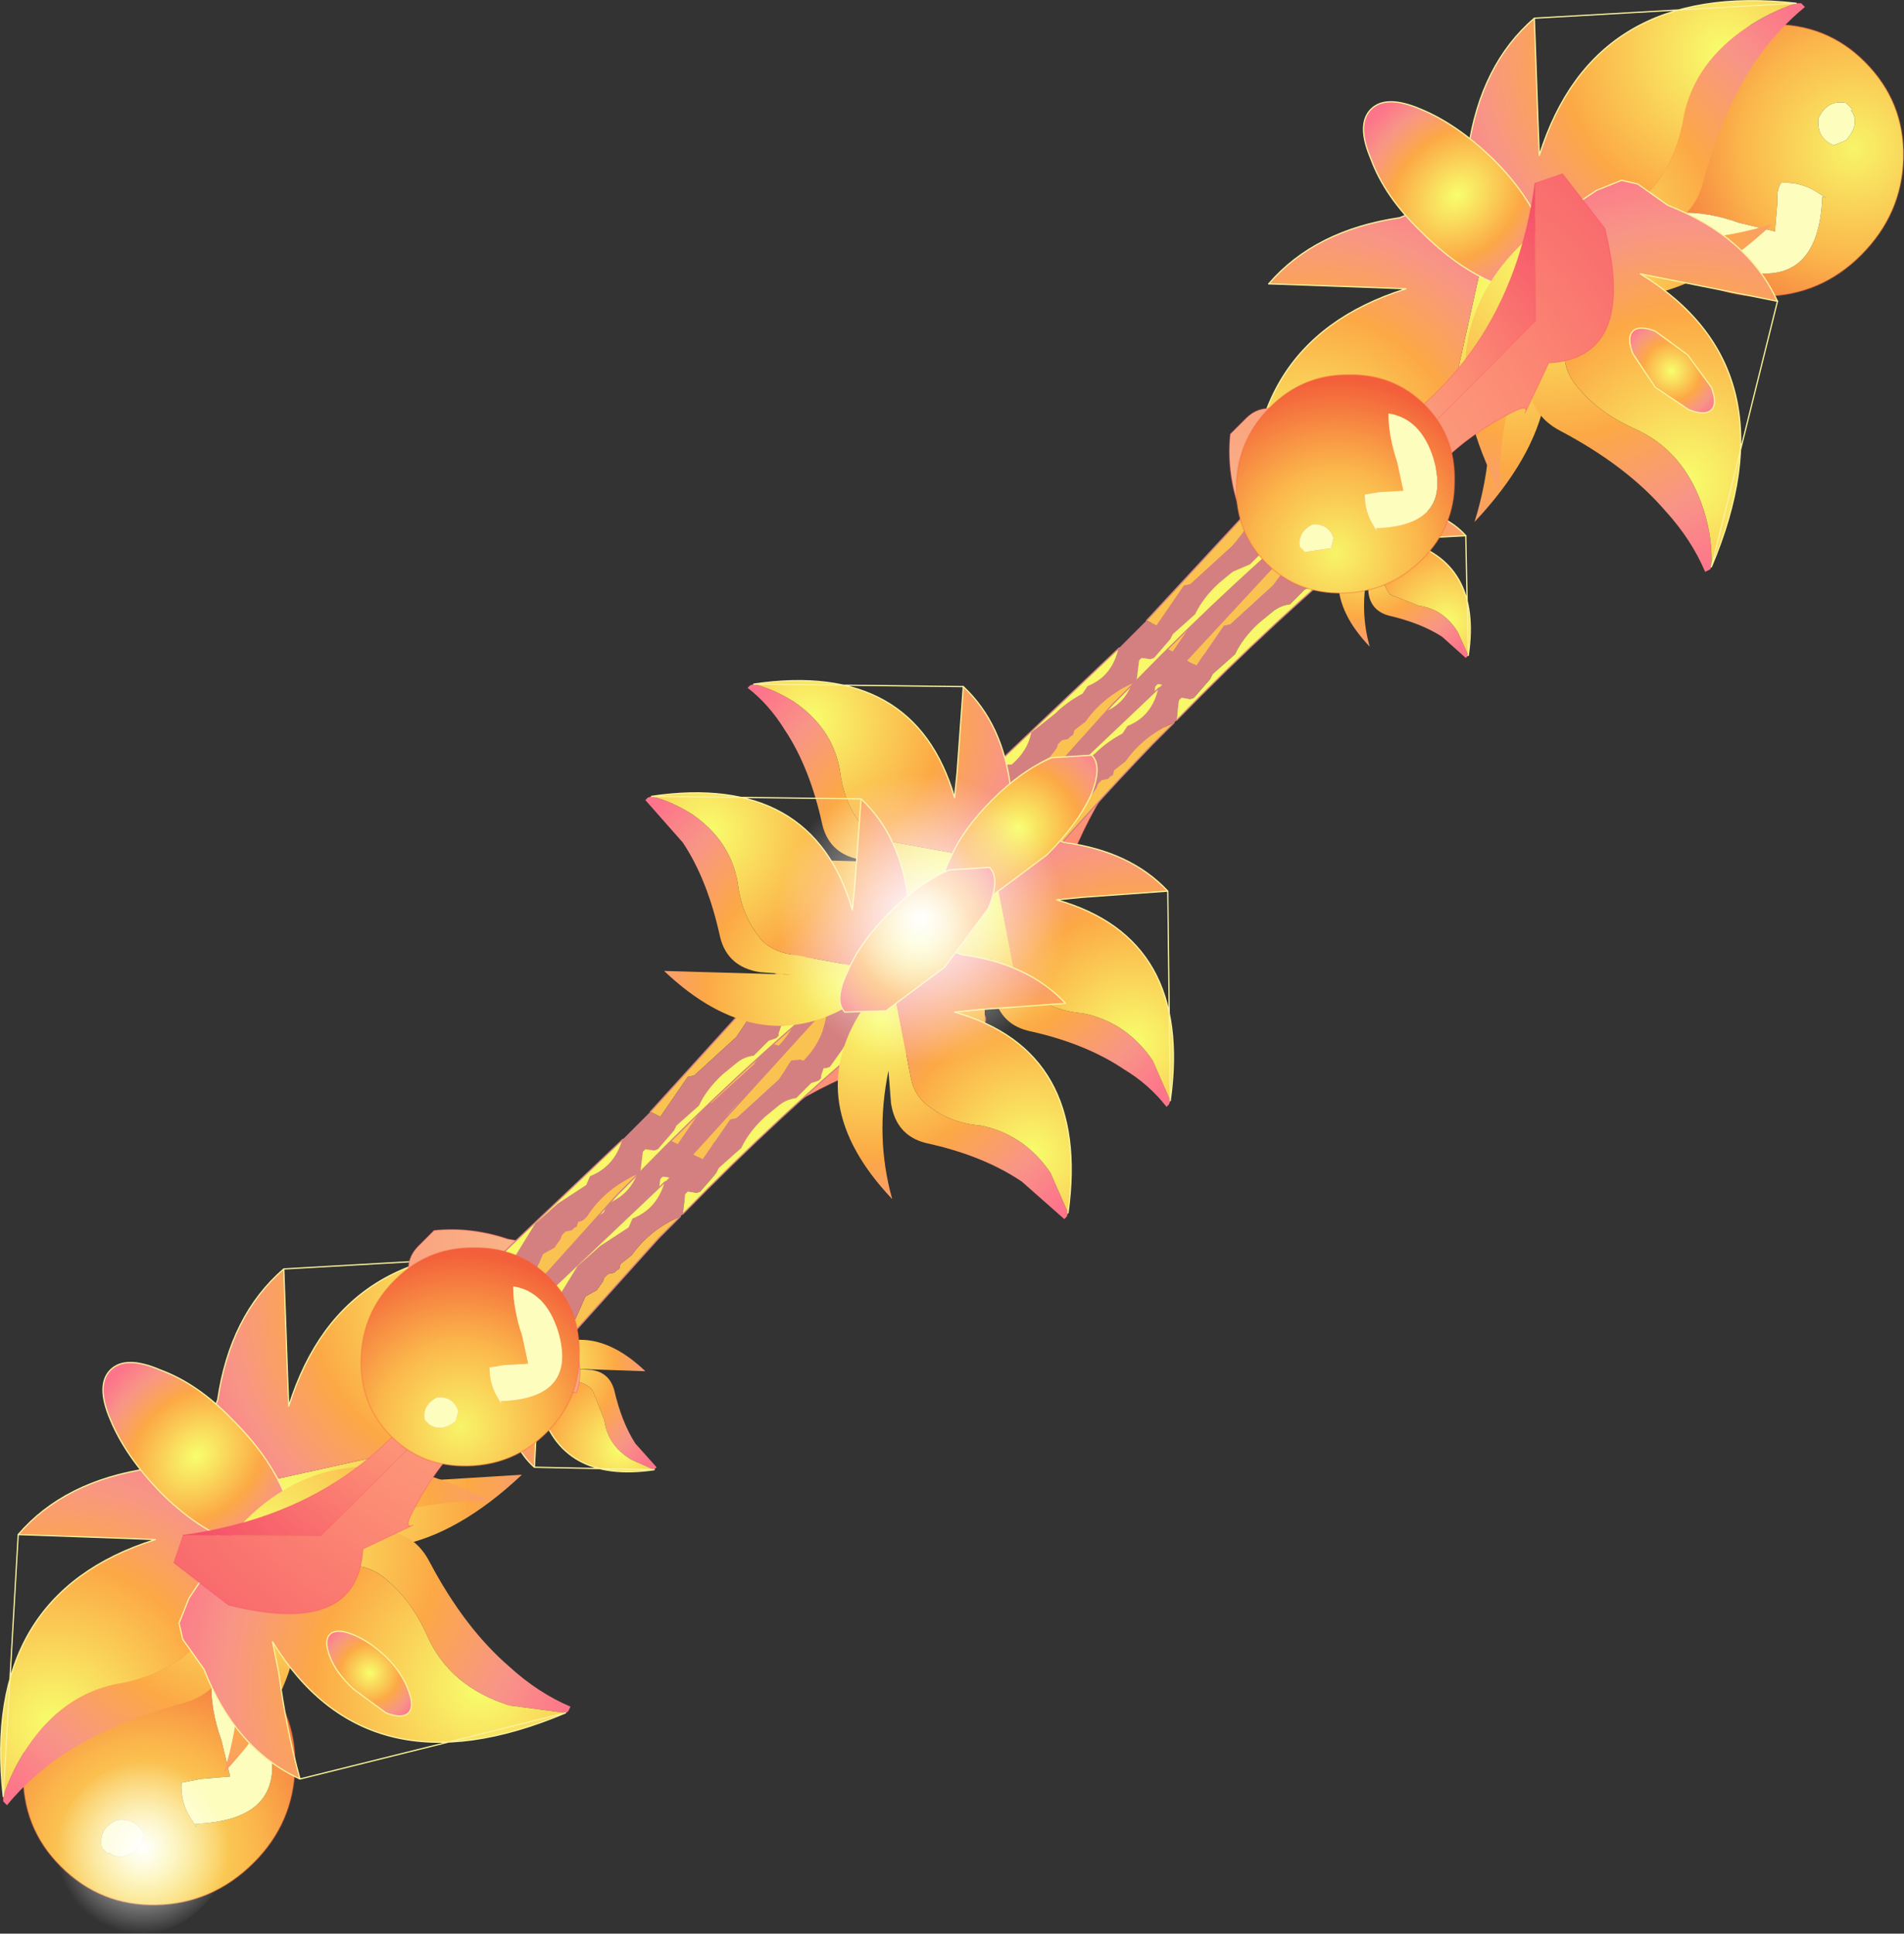 <svg viewBox="0 0 76.354 77.53" xmlns="http://www.w3.org/2000/svg" xmlns:xlink="http://www.w3.org/1999/xlink"><rect x="0" y="0" width="76.354" height="77.53" fill="#333333" stroke="none"/><g transform="translate(-339.87 -167.07)"><use transform="translate(339.9 167.1)" width="76.3" height="77.5" xlink:href="#a"/><use transform="matrix(.424 .424 -.707 .707 401.19 172.49)" width="16.3" height="45.4" xlink:href="#b"/><use transform="translate(377.55 185.3)" width="17.55" height="17.55" xlink:href="#c"/><use transform="matrix(.424 .424 -.707 .707 377.39 196.29)" width="16.3" height="45.4" xlink:href="#d"/><use transform="translate(354.35 182.1)" width="43.85" height="43.75" xlink:href="#e"/></g><defs><radialGradient id="f" cx="0" cy="0" r="819.2" gradientTransform="matrix(-.008 -.008 .008 -.008 345.75 241.45)" gradientUnits="userSpaceOnUse"><stop stop-color="#f8f468" offset="0"/><stop stop-color="#fbb64b" offset=".486"/><stop stop-color="#f35f3a" offset="1"/></radialGradient><radialGradient id="g" cx="0" cy="0" r="819.2" gradientTransform="matrix(.012 .012 -.012 .012 351.65 227.15)" gradientUnits="userSpaceOnUse"><stop stop-color="#f8fe6d" offset="0"/><stop stop-color="#fca945" offset=".506"/><stop stop-color="#f89587" offset=".78"/><stop stop-color="#fd758a" offset=".988"/></radialGradient><radialGradient id="h" cx="0" cy="0" r="819.2" gradientTransform="matrix(.011 .011 -.011 .011 358.85 219.35)" gradientUnits="userSpaceOnUse"><stop stop-color="#f8fe6d" offset="0"/><stop stop-color="#fca945" offset=".506"/><stop stop-color="#f89587" offset=".78"/><stop stop-color="#fd758a" offset=".988"/></radialGradient><radialGradient id="i" cx="0" cy="0" r="819.2" gradientTransform="matrix(.007 .007 -.008 .008 355.9 222.1)" gradientUnits="userSpaceOnUse"><stop stop-color="#a3e2fa" offset=".322"/><stop stop-color="#d2fcf9" offset=".6"/><stop stop-color="#d6fef8" offset="1"/></radialGradient><radialGradient id="j" cx="0" cy="0" r="819.2" gradientTransform="matrix(.012 .012 .012 -.012 349.8 229)" gradientUnits="userSpaceOnUse"><stop stop-color="#f8fe6d" offset="0"/><stop stop-color="#fca945" offset=".506"/><stop stop-color="#f89587" offset=".78"/><stop stop-color="#fd758a" offset=".988"/></radialGradient><radialGradient id="k" cx="0" cy="0" r="819.2" gradientTransform="matrix(.011 .011 .011 -.011 342 236.2)" gradientUnits="userSpaceOnUse"><stop stop-color="#f8fe6d" offset="0"/><stop stop-color="#fca945" offset=".506"/><stop stop-color="#f89587" offset=".78"/><stop stop-color="#fd758a" offset=".988"/></radialGradient><radialGradient id="l" cx="0" cy="0" r="819.2" gradientTransform="matrix(.007 .007 .008 -.008 344.8 233.2)" gradientUnits="userSpaceOnUse"><stop stop-color="#a3e2fa" offset=".322"/><stop stop-color="#d2fcf9" offset=".6"/><stop stop-color="#d6fef8" offset="1"/></radialGradient><radialGradient id="m" cx="0" cy="0" r="819.2" gradientTransform="matrix(.005 -.005 .004 .004 347.75 225.45)" gradientUnits="userSpaceOnUse"><stop stop-color="#f8fe6d" offset="0"/><stop stop-color="#fca945" offset=".506"/><stop stop-color="#f89587" offset=".78"/><stop stop-color="#fd758a" offset=".988"/></radialGradient><radialGradient id="n" cx="0" cy="0" r="819.2" gradientTransform="matrix(.009 -.015 -.015 -.009 350.15 229.1)" gradientUnits="userSpaceOnUse"><stop stop-color="#f8fe6d" offset="0"/><stop stop-color="#fca945" offset=".506"/><stop stop-color="#f89587" offset=".78"/><stop stop-color="#fd758a" offset=".988"/></radialGradient><radialGradient id="o" cx="0" cy="0" r="819.2" gradientTransform="matrix(.008 -.014 -.014 -.008 359.15 234.7)" gradientUnits="userSpaceOnUse"><stop stop-color="#f8fe6d" offset="0"/><stop stop-color="#fca945" offset=".506"/><stop stop-color="#f89587" offset=".78"/><stop stop-color="#fd758a" offset=".988"/></radialGradient><radialGradient id="p" cx="0" cy="0" r="819.2" gradientTransform="matrix(.006 -.01 -.009 -.005 355.55 232.75)" gradientUnits="userSpaceOnUse"><stop stop-color="#a3e2fa" offset=".322"/><stop stop-color="#d2fcf9" offset=".6"/><stop stop-color="#d6fef8" offset="1"/></radialGradient><radialGradient id="q" cx="0" cy="0" r="819.2" gradientTransform="matrix(-.003 -.003 .003 -.003 345.6 241.15)" gradientUnits="userSpaceOnUse"><stop stop-color="#fff" offset="0"/><stop stop-color="#fff" stop-opacity="0" offset="1"/></radialGradient><radialGradient id="r" cx="0" cy="0" r="819.2" gradientTransform="matrix(.005 -.005 -.005 -.005 361.65 221.75)" gradientUnits="userSpaceOnUse"><stop stop-color="#f8fe6d" offset="0"/><stop stop-color="#fca945" offset=".506"/><stop stop-color="#f89587" offset=".78"/><stop stop-color="#fd758a" offset=".988"/></radialGradient><radialGradient id="s" cx="0" cy="0" r="819.2" gradientTransform="matrix(.005 -.005 -.005 -.005 364.75 225.15)" gradientUnits="userSpaceOnUse"><stop stop-color="#f8fe6d" offset="0"/><stop stop-color="#fca945" offset=".506"/><stop stop-color="#f89587" offset=".78"/><stop stop-color="#fd758a" offset=".988"/></radialGradient><radialGradient id="t" cx="0" cy="0" r="819.2" gradientTransform="matrix(.003 -.003 -.003 -.003 363.45 223.95)" gradientUnits="userSpaceOnUse"><stop stop-color="#a3e2fa" offset=".322"/><stop stop-color="#d2fcf9" offset=".6"/><stop stop-color="#d6fef8" offset="1"/></radialGradient><radialGradient id="u" cx="0" cy="0" r="819.2" gradientTransform="matrix(.002 -.002 .002 .002 354.7 234.15)" gradientUnits="userSpaceOnUse"><stop stop-color="#f8fe6d" offset="0"/><stop stop-color="#fca945" offset=".506"/><stop stop-color="#f89587" offset=".78"/><stop stop-color="#fd758a" offset=".988"/></radialGradient><radialGradient id="v" cx="0" cy="0" r="819.2" gradientTransform="matrix(-.008 -.008 -.008 .008 414.2 173)" gradientUnits="userSpaceOnUse"><stop stop-color="#f8f468" offset="0"/><stop stop-color="#fbb64b" offset=".486"/><stop stop-color="#f35f3a" offset="1"/></radialGradient><radialGradient id="w" cx="0" cy="0" r="819.2" gradientTransform="matrix(.012 .012 .012 -.012 399.95 178.85)" gradientUnits="userSpaceOnUse"><stop stop-color="#f8fe6d" offset="0"/><stop stop-color="#fca945" offset=".506"/><stop stop-color="#f89587" offset=".78"/><stop stop-color="#fd758a" offset=".988"/></radialGradient><radialGradient id="x" cx="0" cy="0" r="819.2" gradientTransform="matrix(.011 .011 .011 -.011 392.15 186.05)" gradientUnits="userSpaceOnUse"><stop stop-color="#f8fe6d" offset="0"/><stop stop-color="#fca945" offset=".506"/><stop stop-color="#f89587" offset=".78"/><stop stop-color="#fd758a" offset=".988"/></radialGradient><radialGradient id="y" cx="0" cy="0" r="819.2" gradientTransform="matrix(.007 .007 .008 -.008 394.9 183.1)" gradientUnits="userSpaceOnUse"><stop stop-color="#a3e2fa" offset=".322"/><stop stop-color="#d2fcf9" offset=".6"/><stop stop-color="#d6fef8" offset="1"/></radialGradient><radialGradient id="z" cx="0" cy="0" r="819.2" gradientTransform="matrix(.012 .012 -.012 .012 401.8 177)" gradientUnits="userSpaceOnUse"><stop stop-color="#f8fe6d" offset="0"/><stop stop-color="#fca945" offset=".506"/><stop stop-color="#f89587" offset=".78"/><stop stop-color="#fd758a" offset=".988"/></radialGradient><radialGradient id="A" cx="0" cy="0" r="819.2" gradientTransform="matrix(.011 .011 -.011 .011 409 169.2)" gradientUnits="userSpaceOnUse"><stop stop-color="#f8fe6d" offset="0"/><stop stop-color="#fca945" offset=".506"/><stop stop-color="#f89587" offset=".78"/><stop stop-color="#fd758a" offset=".988"/></radialGradient><radialGradient id="B" cx="0" cy="0" r="819.2" gradientTransform="matrix(.007 .007 -.008 .008 406 172)" gradientUnits="userSpaceOnUse"><stop stop-color="#a3e2fa" offset=".322"/><stop stop-color="#d2fcf9" offset=".6"/><stop stop-color="#d6fef8" offset="1"/></radialGradient><radialGradient id="C" cx="0" cy="0" r="819.2" gradientTransform="matrix(-.005 .005 .004 .004 398.3 174.9)" gradientUnits="userSpaceOnUse"><stop stop-color="#f8fe6d" offset="0"/><stop stop-color="#fca945" offset=".506"/><stop stop-color="#f89587" offset=".78"/><stop stop-color="#fd758a" offset=".988"/></radialGradient><radialGradient id="D" cx="0" cy="0" r="819.2" gradientTransform="matrix(-.015 .009 -.009 -.015 401.85 177.4)" gradientUnits="userSpaceOnUse"><stop stop-color="#f8fe6d" offset="0"/><stop stop-color="#fca945" offset=".506"/><stop stop-color="#f89587" offset=".78"/><stop stop-color="#fd758a" offset=".988"/></radialGradient><radialGradient id="E" cx="0" cy="0" r="819.2" gradientTransform="matrix(-.014 .008 -.008 -.014 407.45 186.4)" gradientUnits="userSpaceOnUse"><stop stop-color="#f8fe6d" offset="0"/><stop stop-color="#fca945" offset=".506"/><stop stop-color="#f89587" offset=".78"/><stop stop-color="#fd758a" offset=".988"/></radialGradient><radialGradient id="F" cx="0" cy="0" r="819.2" gradientTransform="matrix(-.01 .006 -.005 -.009 405.5 182.8)" gradientUnits="userSpaceOnUse"><stop stop-color="#a3e2fa" offset=".322"/><stop stop-color="#d2fcf9" offset=".6"/><stop stop-color="#d6fef8" offset="1"/></radialGradient><radialGradient id="G" cx="0" cy="0" r="819.2" gradientTransform="matrix(-.005 .005 -.005 -.005 394.5 188.9)" gradientUnits="userSpaceOnUse"><stop stop-color="#f8fe6d" offset="0"/><stop stop-color="#fca945" offset=".506"/><stop stop-color="#f89587" offset=".78"/><stop stop-color="#fd758a" offset=".988"/></radialGradient><radialGradient id="H" cx="0" cy="0" r="819.2" gradientTransform="matrix(-.005 .005 -.005 -.005 397.9 192)" gradientUnits="userSpaceOnUse"><stop stop-color="#f8fe6d" offset="0"/><stop stop-color="#fca945" offset=".506"/><stop stop-color="#f89587" offset=".78"/><stop stop-color="#fd758a" offset=".988"/></radialGradient><radialGradient id="I" cx="0" cy="0" r="819.2" gradientTransform="matrix(-.003 .003 -.003 -.003 396.7 190.7)" gradientUnits="userSpaceOnUse"><stop stop-color="#a3e2fa" offset=".322"/><stop stop-color="#d2fcf9" offset=".6"/><stop stop-color="#d6fef8" offset="1"/></radialGradient><radialGradient id="J" cx="0" cy="0" r="819.2" gradientTransform="matrix(-.002 .002 .002 .002 406.9 181.95)" gradientUnits="userSpaceOnUse"><stop stop-color="#f8fe6d" offset="0"/><stop stop-color="#fca945" offset=".506"/><stop stop-color="#f89587" offset=".78"/><stop stop-color="#fd758a" offset=".988"/></radialGradient><radialGradient id="K" cx="0" cy="0" r="819.2" gradientTransform="matrix(-.054 0 0 .034 -1.8 -1.8)" gradientUnits="userSpaceOnUse"><stop stop-color="#f9bb8b" offset="0"/><stop stop-color="#fc8c74" offset=".486"/><stop stop-color="#f54967" offset="1"/></radialGradient><radialGradient id="L" cx="0" cy="0" r="819.2" gradientTransform="matrix(-.042 0 0 .026 .55 17.7)" gradientUnits="userSpaceOnUse"><stop stop-color="#f9bb8b" offset="0"/><stop stop-color="#fc8c74" offset=".486"/><stop stop-color="#f54967" offset="1"/></radialGradient><radialGradient id="M" cx="0" cy="0" r="819.2" gradientTransform="matrix(-.028 0 0 .018 -2.55 -7.1)" gradientUnits="userSpaceOnUse"><stop stop-color="#f9bb8b" offset="0"/><stop stop-color="#fc8c74" offset=".486"/><stop stop-color="#f54967" offset="1"/></radialGradient><radialGradient id="N" cx="0" cy="0" r="819.2" gradientTransform="matrix(-.054 0 0 -.034 -1.8 1.8)" gradientUnits="userSpaceOnUse"><stop stop-color="#f9bb8b" offset="0"/><stop stop-color="#fc8c74" offset=".486"/><stop stop-color="#f54967" offset="1"/></radialGradient><radialGradient id="O" cx="0" cy="0" r="819.2" gradientTransform="matrix(-.042 0 0 -.026 .55 -17.7)" gradientUnits="userSpaceOnUse"><stop stop-color="#f9bb8b" offset="0"/><stop stop-color="#fc8c74" offset=".486"/><stop stop-color="#f54967" offset="1"/></radialGradient><radialGradient id="P" cx="0" cy="0" r="819.2" gradientTransform="matrix(-.028 0 0 -.018 -2.55 7.1)" gradientUnits="userSpaceOnUse"><stop stop-color="#f9bb8b" offset="0"/><stop stop-color="#fc8c74" offset=".486"/><stop stop-color="#f54967" offset="1"/></radialGradient><radialGradient id="Q" cx="0" cy="0" r="819.2" gradientTransform="matrix(-.01 .01 -.009 -.009 379.3 203.4)" gradientUnits="userSpaceOnUse"><stop stop-color="#f8fe6d" offset="0"/><stop stop-color="#fca945" offset=".506"/><stop stop-color="#f89587" offset=".78"/><stop stop-color="#fd758a" offset=".988"/></radialGradient><radialGradient id="R" cx="0" cy="0" r="819.2" gradientTransform="matrix(-.009 .009 -.009 -.009 385.3 208.9)" gradientUnits="userSpaceOnUse"><stop stop-color="#f8fe6d" offset="0"/><stop stop-color="#fca945" offset=".506"/><stop stop-color="#f89587" offset=".78"/><stop stop-color="#fd758a" offset=".988"/></radialGradient><radialGradient id="S" cx="0" cy="0" r="819.2" gradientTransform="matrix(-.006 .006 -.006 -.006 383.15 206.65)" gradientUnits="userSpaceOnUse"><stop stop-color="#a3e2fa" offset=".322"/><stop stop-color="#d2fcf9" offset=".6"/><stop stop-color="#d6fef8" offset="1"/></radialGradient><radialGradient id="T" cx="0" cy="0" r="819.2" gradientTransform="matrix(-.01 .01 .009 .009 377.9 202)" gradientUnits="userSpaceOnUse"><stop stop-color="#f8fe6d" offset="0"/><stop stop-color="#fca945" offset=".506"/><stop stop-color="#f89587" offset=".78"/><stop stop-color="#fd758a" offset=".988"/></radialGradient><radialGradient id="U" cx="0" cy="0" r="819.2" gradientTransform="matrix(-.009 .009 .009 .009 372.35 195.95)" gradientUnits="userSpaceOnUse"><stop stop-color="#f8fe6d" offset="0"/><stop stop-color="#fca945" offset=".506"/><stop stop-color="#f89587" offset=".78"/><stop stop-color="#fd758a" offset=".988"/></radialGradient><radialGradient id="V" cx="0" cy="0" r="819.2" gradientTransform="matrix(-.006 .006 .006 .006 374.65 198.15)" gradientUnits="userSpaceOnUse"><stop stop-color="#a3e2fa" offset=".322"/><stop stop-color="#d2fcf9" offset=".6"/><stop stop-color="#d6fef8" offset="1"/></radialGradient><radialGradient id="W" cx="0" cy="0" r="819.2" gradientTransform="matrix(.004 .004 -.004 .004 380.75 200.25)" gradientUnits="userSpaceOnUse"><stop stop-color="#f8fe6d" offset="0"/><stop stop-color="#fca945" offset=".506"/><stop stop-color="#f89587" offset=".78"/><stop stop-color="#fd758a" offset=".988"/></radialGradient><radialGradient id="X" cx="0" cy="0" r="819.2" gradientTransform="matrix(-.01 .01 -.009 -.009 375.2 207.9)" gradientUnits="userSpaceOnUse"><stop stop-color="#f8fe6d" offset="0"/><stop stop-color="#fca945" offset=".506"/><stop stop-color="#f89587" offset=".78"/><stop stop-color="#fd758a" offset=".988"/></radialGradient><radialGradient id="Y" cx="0" cy="0" r="819.2" gradientTransform="matrix(-.009 .009 -.009 -.009 381.2 213.4)" gradientUnits="userSpaceOnUse"><stop stop-color="#f8fe6d" offset="0"/><stop stop-color="#fca945" offset=".506"/><stop stop-color="#f89587" offset=".78"/><stop stop-color="#fd758a" offset=".988"/></radialGradient><radialGradient id="Z" cx="0" cy="0" r="819.2" gradientTransform="matrix(-.006 .006 -.006 -.006 379.05 211.15)" gradientUnits="userSpaceOnUse"><stop stop-color="#a3e2fa" offset=".322"/><stop stop-color="#d2fcf9" offset=".6"/><stop stop-color="#d6fef8" offset="1"/></radialGradient><radialGradient id="aa" cx="0" cy="0" r="819.2" gradientTransform="matrix(-.01 .01 .009 .009 373.8 206.5)" gradientUnits="userSpaceOnUse"><stop stop-color="#f8fe6d" offset="0"/><stop stop-color="#fca945" offset=".506"/><stop stop-color="#f89587" offset=".78"/><stop stop-color="#fd758a" offset=".988"/></radialGradient><radialGradient id="ab" cx="0" cy="0" r="819.2" gradientTransform="matrix(-.009 .009 .009 .009 368.25 200.45)" gradientUnits="userSpaceOnUse"><stop stop-color="#f8fe6d" offset="0"/><stop stop-color="#fca945" offset=".506"/><stop stop-color="#f89587" offset=".78"/><stop stop-color="#fd758a" offset=".988"/></radialGradient><radialGradient id="ac" cx="0" cy="0" r="819.2" gradientTransform="matrix(-.006 .006 .006 .006 370.55 202.65)" gradientUnits="userSpaceOnUse"><stop stop-color="#a3e2fa" offset=".322"/><stop stop-color="#d2fcf9" offset=".6"/><stop stop-color="#d6fef8" offset="1"/></radialGradient><radialGradient id="ad" cx="0" cy="0" r="819.2" gradientTransform="matrix(.004 .004 -.004 .004 376.65 204.75)" gradientUnits="userSpaceOnUse"><stop stop-color="#f8fe6d" offset="0"/><stop stop-color="#fca945" offset=".506"/><stop stop-color="#f89587" offset=".78"/><stop stop-color="#fd758a" offset=".988"/></radialGradient><radialGradient id="ae" cx="0" cy="0" r="819.2" gradientTransform="matrix(.005 .005 -.005 .005 376.8 203.9)" gradientUnits="userSpaceOnUse"><stop stop-color="#fff" offset="0"/><stop stop-color="#fff" stop-opacity="0" offset="1"/></radialGradient><radialGradient id="af" cx="0" cy="0" r="819.2" gradientTransform="matrix(-.006 -.006 .006 -.006 358.35 224.25)" gradientUnits="userSpaceOnUse"><stop stop-color="#f8f468" offset="0"/><stop stop-color="#fbb64b" offset=".486"/><stop stop-color="#f35f3a" offset="1"/></radialGradient><radialGradient id="ag" cx="0" cy="0" r="819.2" gradientTransform="matrix(-.006 -.006 .006 -.006 393.45 189.25)" gradientUnits="userSpaceOnUse"><stop stop-color="#f8f468" offset="0"/><stop stop-color="#fbb64b" offset=".486"/><stop stop-color="#f35f3a" offset="1"/></radialGradient><g id="a"><path d="M340.8 238.1q0-2.3 1.65-3.95 1.6-1.6 3.9-1.6 2.25-.05 3.8 1.5 1.6 1.6 1.55 3.85t-1.65 3.85q-1.65 1.65-3.9 1.7t-3.85-1.55q-1.55-1.55-1.5-3.8m3.45 3.25q.5.4 1.2-.2l.2-.5q-.3-.7-1.1-.6-.75.35-.6 1.1l.25.25.05-.05m3.5-1-.05-.15q3.85-.15 2.9-3.5-.6-2-2.25-2.25-.05 1.15.4 2.4l.35 1.45-1.2.1-.75.15q-.05.85.45 1.55l.15.25" fill="url(#f)" fill-rule="evenodd" transform="translate(-339.9 -167.1)"/><path d="m347.75 240.35-.15-.25q-.5-.7-.45-1.55l.75-.15 1.2-.1-.35-1.45q-.45-1.25-.4-2.4 1.65.25 2.25 2.25.95 3.35-2.9 3.5l.05.15m-3.5 1-.05.05-.25-.25q-.15-.75.6-1.1.8-.1 1.1.6l-.2.5q-.7.6-1.2.2" fill="#fdfdbd" fill-rule="evenodd" transform="translate(-339.9 -167.1)"/><path d="M.9 71q0-2.3 1.65-3.95 1.6-1.6 3.9-1.6 2.25-.05 3.8 1.5 1.6 1.6 1.55 3.85t-1.65 3.85q-1.65 1.65-3.9 1.7T2.4 74.8Q.85 73.25.9 71z" fill="none" stroke="#f3653b" stroke-linecap="round" stroke-linejoin="round" stroke-opacity=".361" stroke-width=".05"/><path d="m349.45 226.75.7-.2 4.5-1q1-.3 1.55-1.05.8-1.1 1.05-2.65.45-2.15 2.55-3.55.9-.6 1.95-.95h.2l.15.15q-1.15.95-2 2.2-1.35 2.05-2.1 4.9-.4 1.5-2.05 1.85l-1.65.15h-.1.1l6.5-.4q-5.05 4.75-9.65 1.85-.9-.5-1.7-1.3" fill="url(#g)" fill-rule="evenodd" transform="translate(-339.9 -167.1)"/><path d="m349.45 226.75-.75-.75-.65-.85v-.6l.55-1.35q.5-3.4 2.65-5.25l.15 4.25.05 1.25q2.2-7 10.3-6.1-1.05.35-1.95.95-2.1 1.4-2.55 3.55-.25 1.55-1.05 2.65-.55.75-1.55 1.05l-4.5 1-.7.2" fill="url(#h)" fill-rule="evenodd" transform="translate(-339.9 -167.1)"/><path d="m351.25 217.95.1-.1-.1.1" fill="url(#i)" fill-rule="evenodd" transform="translate(-339.9 -167.1)"/><path d="M11.35 50.85Q9.2 52.7 8.7 56.1l-.55 1.35v.6l.65.85.75.75M21.85 50.25q-8.1-.9-10.3 6.1l-.05-1.25-.15-4.25z" fill="none" stroke="#faf29c" stroke-linecap="round" stroke-linejoin="round" stroke-width=".05"/><path d="m349.4 226.8 1.3 1.7q2.9 4.6-1.85 9.65 1-3.2.4-6.5v-.1.1l-.15 1.65q-.3 1.6-1.85 2.05-2.85.75-4.9 2.1-1.25.85-2.2 2l-.15-.15v-.2q.35-1.05.95-1.95 1.4-2.1 3.55-2.55 1.55-.25 2.65-1.05.75-.55 1.05-1.55l1-4.5.2-.7" fill="url(#j)" fill-rule="evenodd" transform="translate(-339.9 -167.1)"/><path d="M340.6 228.6q1.85-2.15 5.25-2.65l1.35-.55h.6l.85.65.75.75-.2.7-1 4.5q-.3 1-1.05 1.55-1.1.8-2.65 1.05-2.15.45-3.55 2.55-.6.9-.95 1.95-.9-8.1 6.1-10.3l-1.25-.05-4.25-.15" fill="url(#k)" fill-rule="evenodd" transform="translate(-339.9 -167.1)"/><path d="m340.6 228.6-.1.1.1-.1" fill="url(#l)" fill-rule="evenodd" transform="translate(-339.9 -167.1)"/><path d="M.7 61.5q1.85-2.15 5.25-2.65l1.35-.55h.6l.85.65.75.75M.1 72q-.9-8.1 6.1-10.3l-1.25-.05L.7 61.5z" fill="none" stroke="#faf29c" stroke-linecap="round" stroke-linejoin="round" stroke-width=".05"/><path d="M351.25 226.9q.6 1.45 0 2.05l-2-.05q-1.5-.55-2.95-2-1.4-1.45-2-2.9-.6-1.4 0-2t2 0q1.5.55 2.9 2 1.45 1.45 2.05 2.9" fill="url(#m)" fill-rule="evenodd" transform="translate(-339.9 -167.1)"/><path d="M11.35 59.8q.6 1.45 0 2.05l-2-.05q-1.5-.55-2.95-2-1.4-1.45-2-2.9-.6-1.4 0-2t2 0q1.5.55 2.9 2 1.45 1.45 2.05 2.9z" fill="none" stroke="#faf29c" stroke-linecap="round" stroke-linejoin="round" stroke-width=".05"/><path d="m348.05 230.15 1.4-1.85q3.95-4.25 10.05-1.05-3.4-.05-6.55 1.5l-.1.1.1-.1.05.05 1.65-.3q1.7-.25 2.45 1.2 1.4 2.65 3.2 4.2 1.15 1.05 2.45 1.6l-.1.2-.1.05-2.25-.3q-2.4-.75-3.3-2.8-.65-1.45-1.7-2.3-.7-.6-1.75-.5l-4.7.25-.8.05" fill="url(#n)" fill-rule="evenodd" transform="translate(-339.9 -167.1)"/><path d="M351.9 238.4q-2.6-1.2-3.85-4.4l-.85-1.2-.15-.65.4-1 .6-.9v-.1l.8-.05 4.7-.25q1.05-.1 1.75.5 1.05.85 1.7 2.3.9 2.05 3.3 2.8l2.25.3q-7.95 3.35-11.75-2.85l.25 1.25q.3 2.25.85 4.25" fill="url(#o)" fill-rule="evenodd" transform="translate(-339.9 -167.1)"/><path d="m351.9 238.4.1.1-.1-.1" fill="url(#p)" fill-rule="evenodd" transform="translate(-339.9 -167.1)"/><path d="M12 71.3q-2.6-1.2-3.85-4.4l-.85-1.2-.15-.65.4-1 .6-.9v-.1M22.65 68.65Q14.7 72 10.9 65.8l.25 1.25q.3 2.25.85 4.25z" fill="none" stroke="#faf29c" stroke-linecap="round" stroke-linejoin="round" stroke-width=".05"/><path d="M343.25 238.75q1.05-1 2.45-1.05 1.4 0 2.4 1t.9 2.4q0 1.45-1.05 2.45-1.05 1.05-2.5 1.05-1.35.05-2.35-.95t-.95-2.45q.05-1.4 1.1-2.45" fill="url(#q)" fill-rule="evenodd" transform="translate(-339.9 -167.1)"/><path d="m360.65 221.95.8-.6q2.1-1.4 4.3.7l-2.9-.1h-.1.1l.75.05q.7.1.9.8.3 1.3.85 2.15l.85.95-.1.1-.9-.4q-.95-.55-1.1-1.6l-.45-1.15q-.2-.3-.7-.4l-2-.4-.3-.1" fill="url(#r)" fill-rule="evenodd" transform="translate(-339.9 -167.1)"/><path d="M361.3 225.9q-.9-.8-1.1-2.3l-.2-.6v-.3l.3-.4.35-.35.3.1 2 .4q.5.1.7.4l.45 1.15q.15 1.05 1.1 1.6l.9.4q-3.75.55-4.6-2.6l-.1.6-.1 1.9" fill="url(#s)" fill-rule="evenodd" transform="translate(-339.9 -167.1)"/><path d="m361.3 225.9.05.05-.05-.05" fill="url(#t)" fill-rule="evenodd" transform="translate(-339.9 -167.1)"/><path d="M21.4 58.8q-.9-.8-1.1-2.3l-.2-.6v-.3l.3-.4.35-.35M26.2 58.9q-3.75.55-4.6-2.6l-.1.6-.1 1.9z" fill="none" stroke="#faf29c" stroke-linecap="round" stroke-linejoin="round" stroke-width=".05"/><path d="M356.25 234.85q.25.65 0 .9t-.9 0l-1.3-.95q-.7-.65-.95-1.3t0-.9.9 0 1.35.9q.65.65.9 1.35" fill="url(#u)" fill-rule="evenodd" transform="translate(-339.9 -167.1)"/><path d="M16.35 67.75q.25.65 0 .9t-.9 0l-1.3-.95q-.7-.65-.95-1.3t0-.9.9 0 1.35.9q.65.65.9 1.35z" fill="none" stroke="#faf29c" stroke-linecap="round" stroke-linejoin="round" stroke-width=".05"/><path d="M410.85 168.05q-2.3 0-3.95 1.65-1.6 1.6-1.6 3.9-.05 2.25 1.5 3.8 1.6 1.6 3.85 1.55t3.85-1.65q1.65-1.65 1.7-3.9t-1.55-3.85q-1.55-1.55-3.8-1.5m3.25 3.45q.4.5-.2 1.2l-.5.2q-.7-.3-.6-1.1.35-.75 1.1-.6l.25.25-.05.05m-1 3.5-.15-.05q-.15 3.85-3.5 2.9-2-.6-2.25-2.25 1.15-.05 2.4.4l1.45.35.1-1.2q-.05-.45.15-.75.85-.05 1.55.45l.25.15" fill="url(#v)" fill-rule="evenodd" transform="translate(-339.9 -167.1)"/><path d="m413.1 175-.25-.15q-.7-.5-1.55-.45-.2.3-.15.75l-.1 1.2-1.45-.35q-1.25-.45-2.4-.4.25 1.65 2.25 2.25 3.35.95 3.5-2.9l.15.05m1-3.5.05-.05-.25-.25q-.75-.15-1.1.6-.1.8.6 1.1l.5-.2q.6-.7.2-1.2" fill="#fdfdbd" fill-rule="evenodd" transform="translate(-339.9 -167.1)"/><path d="M70.95.95Q68.65.95 67 2.6q-1.6 1.6-1.6 3.9-.05 2.25 1.5 3.8 1.6 1.6 3.85 1.55t3.85-1.65q1.65-1.65 1.7-3.9t-1.55-3.85Q73.2.9 70.95.95z" fill="none" stroke="#f3653b" stroke-linecap="round" stroke-linejoin="round" stroke-opacity=".361" stroke-width=".05"/><path d="M390.15 188.95v.2l.15.15q.95-1.15 2.2-2 2.05-1.35 4.9-2.1 1.5-.4 1.85-2.05l.15-1.65v-.1.1q.6 3.3-.4 6.5 4.75-5.05 1.85-9.65l-1.3-1.7-.2.7-1 4.5q-.3 1-1.05 1.55-1.1.8-2.65 1.05-2.15.45-3.55 2.55-.6.9-.95 1.95" fill="url(#w)" fill-rule="evenodd" transform="translate(-339.9 -167.1)"/><path d="m390.75 178.45 4.25.15 1.25.05q-7 2.2-6.1 10.3.35-1.05.95-1.95 1.4-2.1 3.55-2.55 1.55-.25 2.65-1.05.75-.55 1.05-1.55l1-4.5.2-.7-.75-.75-.85-.65h-.6l-1.35.55q-3.4.5-5.25 2.65" fill="url(#x)" fill-rule="evenodd" transform="translate(-339.9 -167.1)"/><path d="m390.75 178.45-.1.1.1-.1" fill="url(#y)" fill-rule="evenodd" transform="translate(-339.9 -167.1)"/><path d="m59.65 9.55-.75-.75-.85-.65h-.6l-1.35.55q-3.4.5-5.25 2.65" fill="none" stroke="#faf29c" stroke-linecap="round" stroke-linejoin="round" stroke-width=".05"/><path d="m50.85 11.35 4.25.15 1.25.05q-7 2.2-6.1 10.3" fill="none" stroke="#faf29c" stroke-linecap="round" stroke-linejoin="round" stroke-width=".05"/><path d="m399.6 176.6 1.7 1.3q4.6 2.9 9.65-1.85-3.2 1-6.5.4h-.1.1l1.65-.15q1.6-.3 2.05-1.85.75-2.85 2.1-4.9.85-1.25 2-2.2l-.15-.15h-.2q-1.05.35-1.95.95-2.1 1.4-2.55 3.55-.25 1.55-1.05 2.65-.55.75-1.55 1.05l-4.5 1-.7.2" fill="url(#z)" fill-rule="evenodd" transform="translate(-339.9 -167.1)"/><path d="M401.4 167.8q-2.15 1.85-2.65 5.25l-.55 1.35v.6l.65.85.75.75.7-.2 4.5-1q1-.3 1.55-1.05.8-1.1 1.05-2.65.45-2.15 2.55-3.55.9-.6 1.95-.95-8.1-.9-10.3 6.1l-.05-1.25-.15-4.25" fill="url(#A)" fill-rule="evenodd" transform="translate(-339.9 -167.1)"/><path d="m401.4 167.8.1-.1-.1.1" fill="url(#B)" fill-rule="evenodd" transform="translate(-339.9 -167.1)"/><path d="M61.5.7q-2.15 1.85-2.65 5.25L58.3 7.3v.6l.65.85.75.75M72 .1q-8.1-.9-10.3 6.1l-.05-1.25L61.5.7z" fill="none" stroke="#faf29c" stroke-linecap="round" stroke-linejoin="round" stroke-width=".05"/><path d="M399.75 178.4q1.45.6 2.05 0t-.05-2q-.55-1.5-2-2.95-1.45-1.4-2.9-2-1.4-.6-2 0t0 2q.55 1.5 2 2.9 1.45 1.45 2.9 2.05" fill="url(#C)" fill-rule="evenodd" transform="translate(-339.9 -167.1)"/><path d="M59.85 11.3q1.45.6 2.05 0t-.05-2q-.55-1.5-2-2.95-1.45-1.4-2.9-2-1.4-.6-2 0t0 2q.55 1.5 2 2.9 1.45 1.45 2.9 2.05z" fill="none" stroke="#faf29c" stroke-linecap="round" stroke-linejoin="round" stroke-width=".05"/><path d="m402.9 175.3-1.85 1.4q-4.25 3.95-1.05 10.05-.05-3.4 1.5-6.55l.1-.1-.1.1.05.05-.3 1.65q-.25 1.7 1.2 2.45 2.65 1.4 4.2 3.2 1.05 1.15 1.6 2.45l.2-.1.05-.1q.05-1.15-.3-2.25-.75-2.4-2.8-3.3-1.45-.65-2.3-1.7-.6-.7-.5-1.75l.25-4.7.05-.8" fill="url(#D)" fill-rule="evenodd" transform="translate(-339.9 -167.1)"/><path d="M411.15 179.15q-1.2-2.6-4.4-3.85l-1.2-.85-.65-.15-1 .4-.9.6h-.1l-.05.8-.25 4.7q-.1 1.05.5 1.75.85 1.05 2.3 1.7 2.05.9 2.8 3.3.35 1.1.3 2.25 3.35-7.95-2.85-11.75l5.5 1.1" fill="url(#E)" fill-rule="evenodd" transform="translate(-339.9 -167.1)"/><path d="m411.15 179.15.1.1-.1-.1" fill="url(#F)" fill-rule="evenodd" transform="translate(-339.9 -167.1)"/><path d="M71.25 12.05q-1.2-2.6-4.4-3.85l-1.2-.85L65 7.2l-1 .4-.9.6H63" fill="none" stroke="#faf29c" stroke-linecap="round" stroke-linejoin="round" stroke-width=".05"/><path d="M68.6 22.7q3.35-7.95-2.85-11.75l5.5 1.1z" fill="none" stroke="#faf29c" stroke-linecap="round" stroke-linejoin="round" stroke-width=".05"/><path d="m394.7 187.9-.6.8q-1.4 2.1.7 4.3-.4-1.4-.1-2.9v-.1.1l.05.75q.1.7.8.9 1.3.3 2.15.85l.95.85.1-.1-.4-.9q-.55-.95-1.6-1.1l-1.15-.45-.4-.7-.4-2-.1-.3" fill="url(#G)" fill-rule="evenodd" transform="translate(-339.9 -167.1)"/><path d="M398.65 188.55q-.8-.9-2.3-1.1l-.6-.2h-.3l-.4.3-.35.35.1.3.4 2 .4.7 1.15.45q1.05.15 1.6 1.1l.4.9q.55-3.75-2.6-4.6l.6-.1 1.9-.1" fill="url(#H)" fill-rule="evenodd" transform="translate(-339.9 -167.1)"/><path d="m398.65 188.55.05.05-.05-.05" fill="url(#I)" fill-rule="evenodd" transform="translate(-339.9 -167.1)"/><path d="M58.75 21.45q-.8-.9-2.3-1.1l-.6-.2h-.3l-.4.3-.35.35" fill="none" stroke="#faf29c" stroke-linecap="round" stroke-linejoin="round" stroke-width=".05"/><path d="M58.85 26.25q.55-3.75-2.6-4.6l.6-.1 1.9-.1z" fill="none" stroke="#faf29c" stroke-linecap="round" stroke-linejoin="round" stroke-width=".05"/><path d="M407.6 183.5q.65.25.9 0t0-.9l-.95-1.3-1.3-.95q-.65-.25-.9 0t0 .9l.9 1.35 1.35.9" fill="url(#J)" fill-rule="evenodd" transform="translate(-339.9 -167.1)"/><path d="M67.7 16.4q.65.25.9 0t0-.9l-.95-1.3-1.3-.95q-.65-.25-.9 0t0 .9l.9 1.35z" fill="none" stroke="#faf29c" stroke-linecap="round" stroke-linejoin="round" stroke-width=".05"/></g><g id="b"><path d="m-5.6-21.5 6.55 3.9v8.85l-2.8 3.15-5.25-2.05.05-.05h-.25q-.85.4-.85 1.05v.9Q-6.6-4.6-4.25-3.9l.6.25L-1.1-1l2.85 15.9 5.65 1.15V16q.65 0 .75-.35.1-.5-.45-.55l.25-.55q-4.5-3.8-5.55-7.95-.1-.55.45-.9Q2 1.3 1.65-3.15 1.55-4.5 3.75-5q1.8-.4 2.5-1.3-4.75-3.1-2.1-8.05.4-.75.65-.35l-1.25-2.1q3.95-2.65-3.7-5.4l-4.6-.35-.85 1.05M-7.1-7.65l-.2-.05.2.05" fill="url(#K)" fill-rule="evenodd" transform="translate(8.15 22.7)"/><path d="M1.75 14.9-1.1-1l-2.55-2.65q1.55 12.8 3.5 25.8l.2.55q1.2-3.25 1.7-7.6v-.2" fill="url(#L)" fill-rule="evenodd" transform="translate(8.15 22.7)"/><path d="m-7.1-7.65 5.25 2.05 2.8-3.15v-8.85l-6.55-3.9q7.65 6.05 4.1 12.9-.65 1.3-2.4 1.4-.1.3-1.75-.3l-1.4-.2-.05.05" fill="url(#M)" fill-rule="evenodd" transform="translate(8.15 22.7)"/><path d="m1.1 15 1.4.2q1.65.6 1.75.3 1.75-.1 2.4-1.4 3.55-6.85-4.1-12.9L3.4.15 8 .5q7.65 2.75 3.7 5.4L12.95 8q-.25-.4-.65.35-2.65 4.95 2.1 8.05-.7.9-2.5 1.3-2.2.5-2.1 1.85.35 4.45 1.2 8.85-.55.35-.45.9 1.05 4.15 5.55 7.95l-.25.55q.55.05.45.55-.1.35-.75.35v.05L9.9 37.6M4.5 19.05l-.6-.25q-2.35-.7-3.9-1.85v-.9Q0 15.4.85 15m.25 0H.85m3.65 4.05q1.55 12.8 3.5 25.8l.2.55q1.2-3.25 1.7-7.6v-.2" fill="none" stroke="#f54d68" stroke-linecap="round" stroke-linejoin="round" stroke-opacity=".361" stroke-width=".05"/><path d="M2.55 1.2 9.1 5.1v8.85L6.3 17.1l-5.25-2.05M9.9 37.6 7.05 21.7 4.5 19.05M.85 15l.2.05" fill="none" stroke="#f54d68" stroke-linecap="round" stroke-linejoin="round" stroke-opacity=".361" stroke-width=".05"/></g><g id="c"><path d="m379.7 202.2.1.1q2.65-3.15 5.35-5.95l.85-.85q-1.2.5-1.95 1.55l-.45.35-.05.2-.1.05-.1.1-.25.05-.15.15-.05.15-.25.35-.45.25-.4.9-.2.1-.25.05q-.3.1-.45.35v.2l.05.25.05.35-.6.25q-.5.05-.75.4l-.1.1.15.55m12.35-15.2-.5.55-5.05 5.45.4.2 1.1-1.6.25-.05 1.7-1.55.55-.7.3-.1.15.05q.75-.8.9-1.75l.05-.3.1-.2h.05m-11.55 11.7-.4.4-.3.2-1.6 1.4.1.1.15-.15h.3l.15-.05.05-.05.3-.2.25.05.6-1.15h.05l.05.05.15.05.15-.35v-.3" fill="#fac251" fill-rule="evenodd" transform="translate(-377.55 -185.3)"/><path d="m379.7 202.2-.15-.55.1-.1q.25-.35.75-.4l.6-.25-.05-.35-.05-.25v-.2q.15-.25.45-.35l.25-.05.2-.1.4-.9.45-.25.25-.35.05-.15.15-.15.25-.05.1-.1.1-.05.05-.2.45-.35q.75-1.05 1.95-1.55l.1-.1.1-.8.1-.1.35.05.15-.05.65-.75.1-.2.9-.8q.3-.65.95-1.25l.55-.45.7-.3.6-.6.3-.1.05-.15.05-.05.1-.3h.1l.15-.05.5-.7.25-.15.05.05h.2l.15-.15.65-.95-.9-.9-.4.45-.35-.3-.05.05-.05.1H392l-.1.2-.05.3q-.15.95-.9 1.75l-.15-.05-.3.1-.55.7-1.7 1.55-.25.05-1.1 1.6-.4-.2-1.1 1.1q-.25 1.15-1.25 1.55l-.2.3q-.65.35-1.1.8l-.95.75q-.15.75-.8 1.3h-.25l-.3-.1h-.05v.3l-.15.35-.15-.05-.05-.05h-.05l-.6 1.15-.25-.05-.3.2-.05.05-.15.05h-.3l-.15.15 1.4 1.4" fill="#d58080" fill-rule="evenodd" transform="translate(-377.55 -185.3)"/><path d="M386.1 195.4q3.95-4.05 8.05-7.45l-.35-.35-.65.95-.15.15h-.2l-.05-.05-.25.15-.5.7-.15.05h-.1l-.1.3-.05.05-.05.15-.3.1-.6.6-.7.3-.55.45q-.65.6-.95 1.25l-.9.8-.1.2-.65.75-.15.05-.35-.05-.1.1-.1.8m6.8-8.7-.35-.35-.25.4-.15.1.35.3.4-.45m-.8.2-.05.1.05-.1m-6.7 7.2-4.85 4.6.3.1h.25q.65-.55.8-1.3l.95-.75q.45-.45 1.1-.8l.2-.3q1-.4 1.25-1.55" fill="#f8f86a" fill-rule="evenodd" transform="translate(-377.55 -185.3)"/><path d="m8.45 10.2-.85.85Q4.9 13.85 2.25 17l-.1-.1m6.4-6.8q3.95-4.05 8.05-7.45l-.35-.35m-.9-.9L15 1.05l-.25.4-.15.1m-.1.15-.5.55L8.95 7.7m-1.1 1.1L3 13.4l.3.1h.25q.65-.55.8-1.3l.95-.75q.45-.45 1.1-.8l.2-.3q1-.4 1.25-1.55m-4.9 4.6-.4.4-.3.2-1.6 1.4 1.5 1.5" fill="none" stroke="#d58080" stroke-linecap="round" stroke-linejoin="round" stroke-width=".05"/><path d="m380.65 202.75.1.1q2.65-3.15 5.35-5.95l.85-.85q-1.2.5-1.95 1.55l-.45.35-.05.2-.1.05-.1.1-.25.05-.15.15-.05.15-.25.35-.45.25-.4.9-.2.1-.25.05-.45.35v.2l.05.25.05.35-.6.25q-.5.05-.75.4l-.1.1.15.55m12.35-15.2-.5.55-5.05 5.45.4.2 1.1-1.6.25-.05 1.7-1.55.55-.7.3-.1.15.05q.75-.8.9-1.75l.05-.3.1-.2h.05m-11.55 11.7-.4.4-.3.2-1.6 1.4.1.1.15-.15h.3l.15-.05.05-.05.3-.2.25.05.6-1.15h.05l.05.05.15.05.15-.35v-.3" fill="#fac251" fill-rule="evenodd" transform="translate(-377.55 -185.3)"/><path d="m380.65 202.75-.15-.55.1-.1q.25-.35.75-.4l.6-.25-.05-.35-.05-.25v-.2l.45-.35.25-.05.2-.1.4-.9.45-.25.25-.35.05-.15.15-.15.25-.05.1-.1.1-.05.05-.2.45-.35q.75-1.05 1.95-1.55l.1-.1.1-.8.1-.1.35.05.15-.05.65-.75.1-.2.9-.8q.3-.65.95-1.25l.55-.45q.3-.25.7-.3l.6-.6.3-.1.05-.15.05-.05.1-.3h.1l.15-.05.5-.7q.15-.3.25-.15l.05.05h.2l.15-.15.65-.95-.9-.9-.4.45-.35-.3-.05.05-.05.1h-.05l-.1.2-.05.3q-.15.95-.9 1.75l-.15-.05-.3.1-.55.7-1.7 1.55-.25.05-1.1 1.6-.4-.2-1.1 1.1q-.25 1.15-1.25 1.55l-.2.3q-.65.35-1.1.8l-.95.75q-.15.75-.8 1.3h-.25l-.3-.1h-.05v.3l-.15.35-.15-.05-.05-.05h-.05l-.6 1.15-.25-.05-.3.2-.05.05-.15.05h-.3l-.15.15 1.4 1.4" fill="#d58080" fill-rule="evenodd" transform="translate(-377.55 -185.3)"/><path d="M387.05 195.95q3.95-4.05 8.05-7.45l-.35-.35-.65.95-.15.15h-.2l-.05-.05q-.1-.15-.25.15l-.5.7-.15.05h-.1l-.1.3-.05.05-.05.15-.3.1-.6.6q-.4.05-.7.3l-.55.45q-.65.6-.95 1.25l-.9.8-.1.2-.65.75-.15.05-.35-.05-.1.1-.1.8m6.8-8.7-.35-.35-.25.4-.15.1.35.3.4-.45m-.8.2-.05.1.05-.1m-6.7 7.2-4.85 4.6.3.1h.25q.65-.55.8-1.3l.95-.75q.45-.45 1.1-.8l.2-.3q1-.4 1.25-1.55" fill="#f8f86a" fill-rule="evenodd" transform="translate(-377.55 -185.3)"/><path d="m9.4 10.75-.85.85q-2.7 2.8-5.35 5.95l-.1-.1m6.4-6.8q3.95-4.05 8.05-7.45l-.35-.35m-.9-.9-.35-.35-.25.4-.15.1m-.1.15-.5.55L9.9 8.25m-1.1 1.1-4.85 4.6.3.1h.25q.65-.55.8-1.3l.95-.75q.45-.45 1.1-.8l.2-.3q1-.4 1.25-1.55m-4.9 4.6-.4.4-.3.2-1.6 1.4 1.5 1.5" fill="none" stroke="#d58080" stroke-linecap="round" stroke-linejoin="round" stroke-width=".05"/><path d="m379.05 201.15.1.1 5.35-5.95.85-.85q-1.2.5-1.95 1.55l-.45.35-.05.2-.1.05-.1.1-.25.05-.15.15-.05.15-.25.35-.45.25-.4.9-.2.1-.25.05-.45.35v.2l.05.25.05.35-.6.25q-.5.05-.75.4l-.1.1.15.55m12.35-15.2-.5.55-5.05 5.45.4.2 1.1-1.6.25-.05 1.7-1.55.55-.7.3-.1.15.05q.75-.8.9-1.75l.05-.3.1-.2h.05m-11.55 11.7-.4.4-.3.2-1.6 1.4.1.1.15-.15h.3l.15-.05.05-.05.3-.2.25.05.6-1.15h.05l.05.05.15.05.15-.35v-.3" fill="#fac251" fill-rule="evenodd" transform="translate(-377.55 -185.3)"/><path d="m379.05 201.15-.15-.55.1-.1q.25-.35.75-.4l.6-.25-.05-.35-.05-.25v-.2l.45-.35.25-.05.2-.1.4-.9.45-.25.25-.35.05-.15.15-.15.25-.05.1-.1.1-.05.05-.2.45-.35q.75-1.05 1.95-1.55l.1-.1.1-.8.1-.1.35.05.15-.05.65-.75.1-.2.9-.8q.3-.65.95-1.25l.55-.45.7-.3.6-.6.3-.1.05-.15.05-.05.1-.3h.1l.15-.05.5-.7q.15-.3.25-.15l.05.05h.2l.15-.15.65-.95-.9-.9-.4.45-.35-.3-.05.05-.05.1h-.05l-.1.2-.05.3q-.15.95-.9 1.75l-.15-.05-.3.1-.55.7-1.7 1.55-.25.05-1.1 1.6-.4-.2-1.1 1.1q-.25 1.15-1.25 1.55l-.2.3q-.65.35-1.1.8l-.95.75q-.15.75-.8 1.3h-.25l-.3-.1h-.05v.3l-.15.35-.15-.05-.05-.05h-.05l-.6 1.15-.25-.05-.3.2-.05.05-.15.05h-.3l-.15.15 1.4 1.4" fill="#d58080" fill-rule="evenodd" transform="translate(-377.55 -185.3)"/><path d="M385.45 194.35q3.95-4.05 8.05-7.45l-.35-.35-.65.95-.15.15h-.2l-.05-.05q-.1-.15-.25.15l-.5.7-.15.05h-.1l-.1.3-.05.05-.05.15-.3.1-.6.6-.7.3-.55.45q-.65.6-.95 1.25l-.9.8-.1.2-.65.75-.15.05-.35-.05-.1.1-.1.8m6.8-8.7-.35-.35-.25.4-.15.1.35.3.4-.45m-.8.2-.05.1.05-.1m-6.7 7.2-4.85 4.6.3.1h.25q.65-.55.8-1.3l.95-.75q.45-.45 1.1-.8l.2-.3q1-.4 1.25-1.55" fill="#f8f86a" fill-rule="evenodd" transform="translate(-377.55 -185.3)"/><path d="m7.8 9.15-.85.85-5.35 5.95-.1-.1m6.4-6.8Q11.85 5 15.95 1.6l-.35-.35m-.9-.9L14.35 0l-.25.4-.15.1m-.1.15-.5.55L8.3 6.65m-1.1 1.1-4.85 4.6.3.1h.25q.65-.55.8-1.3l.95-.75q.45-.45 1.1-.8l.2-.3q1-.4 1.25-1.55m-4.9 4.6-.4.4-.3.2-1.6 1.4 1.5 1.5" fill="none" stroke="#d58080" stroke-linecap="round" stroke-linejoin="round" stroke-width=".05"/></g><g id="d"><path d="m1.75-14.9 5.65-1.15v.05q.65 0 .75.35.1.5-.45.55l.25.55q-4.5 3.8-5.55 7.95-.1.55.45.9Q2-1.3 1.65 3.15 1.55 4.5 3.75 5q1.8.4 2.5 1.3-4.75 3.1-2.1 8.05.4.75.65.35l-1.25 2.1q3.95 2.65-3.7 5.4l-4.6.35-.85-1.05 6.55-3.9V8.75l-2.8-3.15-5.25 2.05.05.05h-.25q-.85-.4-.85-1.05v-.9Q-6.6 4.6-4.25 3.9l.6-.25L-1.1 1l2.85-15.9M-7.3 7.7l.2-.05-.2.05" fill="url(#N)" fill-rule="evenodd" transform="translate(8.15 22.7)"/><path d="M-3.65 3.65q1.55-12.8 3.5-25.8l.2-.55q1.2 3.25 1.7 7.6v.2L-1.1 1l-2.55 2.65" fill="url(#O)" fill-rule="evenodd" transform="translate(8.15 22.7)"/><path d="M-5.6 21.5q7.65-6.05 4.1-12.9-.65-1.3-2.4-1.4-.1-.3-1.75.3l-1.4.2-.05-.05 5.25-2.05 2.8 3.15v8.85l-6.55 3.9" fill="url(#P)" fill-rule="evenodd" transform="translate(8.15 22.7)"/><path d="m9.9 7.8 5.65-1.15v.05q.65 0 .75.35.1.5-.45.55l.25.55q-4.5 3.8-5.55 7.95-.1.55.45.9-.85 4.4-1.2 8.85-.1 1.35 2.1 1.85 1.8.4 2.5 1.3-4.75 3.1-2.1 8.05.4.75.65.35l-1.25 2.1q3.95 2.65-3.7 5.4l-4.6.35-.85-1.05q7.65-6.05 4.1-12.9Q6 30 4.25 29.9q-.1-.3-1.75.3l-1.4.2H.85Q0 30 0 29.35v-.9q1.55-1.15 3.9-1.85l.6-.25Q6.05 13.55 8 .55L8.2 0q1.2 3.25 1.7 7.6v.2" fill="none" stroke="#f54d68" stroke-linecap="round" stroke-linejoin="round" stroke-opacity=".361" stroke-width=".05"/><path d="M9.9 7.8 7.05 23.7 4.5 26.35M2.55 44.2l6.55-3.9v-8.85L6.3 28.3l-5.25 2.05-.2.05" fill="none" stroke="#f54d68" stroke-linecap="round" stroke-linejoin="round" stroke-opacity=".361" stroke-width=".05"/></g><g id="e"><path d="m359.9 222 .05.05 5.35-5.95.85-.85q-1.2.5-1.95 1.55-.2.35-.45.35l-.05.2-.1.05-.1.1-.25.05-.15.15-.05.15-.25.35-.45.25-.4.9-.2.1-.25.05-.45.35v.2l.05.25.05.35-.6.25q-.5.05-.75.4l-.05.15.15.55m12.25-15.3-5.5 6.05.4.2 1.1-1.6.25-.05 1.7-1.55.5-.75.35-.05.15.05q.75-.8.9-1.75l.05-.3.1-.2h.05l-.05-.05m-11.5 11.75-.45.35-.25.25-1.65 1.35.1.1.2-.1.25-.05h.2l.05-.05.3-.2.25.05.55-1.2h.05l.1.1.15.05.15-.35v-.3" fill="#fac251" fill-rule="evenodd" transform="translate(-354.35 -182.1)"/><path d="m359.9 222-.15-.55.05-.15q.25-.35.75-.4l.6-.25-.05-.35-.05-.25v-.2l.45-.35.25-.05.2-.1.4-.9.45-.25.25-.35.05-.15.15-.15.25-.05.1-.1.1-.05.05-.2q.25 0 .45-.35.75-1.05 1.95-1.55l.1-.1.1-.8.1-.1.35.05.15-.05.65-.75.1-.2.9-.8q.3-.65.95-1.25l.55-.45.7-.3.6-.6.3-.1.1-.1v-.1l.1-.3h.1l.15-.05.5-.7q.15-.3.3-.1l.05.05.15-.05.2-.1.6-1-.95-.95-.35.5-.4-.35-.05.05v.15h-.05l-.1.2-.05.3q-.15.95-.9 1.75l-.15-.05-.35.05-.5.75-1.7 1.55-.25.05-1.1 1.6-.4-.2-1.1 1.1q-.3 1.1-1.3 1.5l-.15.35-1.15.75-.9.8-.8 1.3H361l-.3-.1h-.05v.3l-.15.35-.15-.05-.1-.1h-.05l-.55 1.2-.25-.05-.3.2-.05.05h-.2l-.25.05-.2.1 1.5 1.5" fill="#d58080" fill-rule="evenodd" transform="translate(-354.35 -182.1)"/><path d="M366.25 215.15q3.95-4.05 8.05-7.45l-.35-.35-.6 1-.2.1-.15.05-.05-.05q-.15-.2-.3.1l-.5.7-.15.05h-.1l-.1.3v.1l-.1.1-.3.1-.6.6-.7.3-.55.45q-.65.6-.95 1.25l-.9.8-.1.2-.65.75-.15.05-.35-.05-.1.1-.1.8m6.75-8.75-.35-.35-.25.4-.15.1.4.35.35-.5m-.8.2-.05.1.05.05v-.15m-6.65 7.25-4.85 4.6.3.1h.25l.8-1.3.9-.8 1.15-.75.15-.35q1-.4 1.3-1.5" fill="#f8f86a" fill-rule="evenodd" transform="translate(-354.35 -182.1)"/><path d="m11.8 33.15-.85.85-5.35 5.95-.05-.05m6.35-6.85q3.95-4.05 8.05-7.45l-.35-.35m-.95-.95-.35-.35-.25.4-.15.1m-.1.15-5.5 6.05m-1.1 1.1-4.85 4.6.3.1h.25l.8-1.3.9-.8 1.15-.75.15-.35q1-.4 1.3-1.5m-4.9 4.6-.45.35-.25.25-1.65 1.35 1.6 1.6" fill="none" stroke="#d58080" stroke-linecap="round" stroke-linejoin="round" stroke-width=".05"/><path d="m360.9 222.6.05.05 5.35-5.95.85-.85q-1.2.5-1.95 1.55l-.45.35-.05.2-.1.05-.1.1-.25.05-.15.15-.05.15-.25.35-.45.25-.4.9-.2.1-.25.05-.45.35v.2l.05.25.05.35-.6.25q-.5.05-.75.4l-.05.15.15.55m12.25-15.3-5.5 6.05.4.2 1.1-1.6.25-.05 1.7-1.55.5-.75.35-.05.15.05q.75-.8.9-1.75l.05-.3.1-.2h.05l-.05-.05m-11.5 11.75-.45.35-.25.25-1.65 1.35.1.1.2-.1.25-.05h.2l.05-.05.3-.2.25.05.55-1.2h.05l.1.1.15.05.15-.35v-.3" fill="#fac251" fill-rule="evenodd" transform="translate(-354.35 -182.1)"/><path d="m360.9 222.6-.15-.55.05-.15q.25-.35.75-.4l.6-.25-.05-.35-.05-.25v-.2l.45-.35.25-.05.2-.1.4-.9.45-.25.25-.35.05-.15.15-.15.25-.05.1-.1.1-.05.05-.2.45-.35q.75-1.05 1.95-1.55l.1-.1.1-.8.1-.1.35.05.15-.05.65-.75.1-.2.9-.8q.3-.65.95-1.25l.55-.45q.3-.25.7-.3l.6-.6.3-.1.1-.1v-.1l.1-.3h.1l.15-.05.5-.7q.15-.3.3-.1l.05.05.15-.05.2-.1.6-1-.95-.95-.35.5-.4-.35-.05.05v.15h-.05l-.1.2-.05.3q-.15.95-.9 1.75l-.15-.05-.35.05-.5.75-1.7 1.55-.25.05-1.1 1.6-.4-.2-1.1 1.1q-.3 1.1-1.3 1.5l-.15.35-1.15.75-.9.8-.8 1.3H362l-.3-.1h-.05v.3l-.15.35-.15-.05-.1-.1h-.05l-.55 1.2-.25-.05-.3.2-.05.05h-.2l-.25.05-.2.1 1.5 1.5" fill="#d58080" fill-rule="evenodd" transform="translate(-354.35 -182.1)"/><path d="M367.25 215.75q3.95-4.05 8.05-7.45l-.35-.35-.6 1-.2.1-.15.05-.05-.05q-.15-.2-.3.1l-.5.7-.15.05h-.1l-.1.3v.1l-.1.1-.3.1-.6.6q-.4.05-.7.3l-.55.45q-.65.6-.95 1.25l-.9.8-.1.2-.65.75-.15.05-.35-.05-.1.1-.1.8M374 207l-.35-.35-.25.4-.15.1.4.35.35-.5m-.8.2-.05.1.05.05v-.15m-6.65 7.25-4.85 4.6.3.1h.25l.8-1.3.9-.8 1.15-.75.15-.35q1-.4 1.3-1.5" fill="#f8f86a" fill-rule="evenodd" transform="translate(-354.35 -182.1)"/><path d="m12.8 33.75-.85.85-5.35 5.95-.05-.05m6.35-6.85q3.95-4.05 8.05-7.45l-.35-.35m-.95-.95-.35-.35-.25.4-.15.1m-.1.15-5.5 6.05m-1.1 1.1-4.85 4.6.3.1h.25l.8-1.3.9-.8 1.15-.75.15-.35q1-.4 1.3-1.5m-4.9 4.6-.45.35-.25.25-1.65 1.35 1.6 1.6" fill="none" stroke="#d58080" stroke-linecap="round" stroke-linejoin="round" stroke-width=".05"/><path d="m359.2 220.9.05.05 5.35-5.95.85-.85q-1.2.5-1.95 1.55-.2.35-.45.35l-.05.2-.1.05-.1.1-.25.05-.15.15-.05.15-.25.35-.45.25-.4.9-.2.1-.25.05-.45.35v.2l.05.25.05.35-.6.25q-.5.05-.75.4l-.05.15.15.55m12.25-15.3-5.5 6.05.4.2 1.1-1.6.25-.05 1.7-1.55.5-.75.35-.05.15.05q.75-.8.9-1.75l.05-.3.1-.2h.05l-.05-.05m-11.5 11.75-.45.35-.25.25-1.65 1.35.1.1.2-.1.25-.05h.2l.05-.05.3-.2.25.05.55-1.2h.05l.1.1.15.05.15-.35v-.3" fill="#fac251" fill-rule="evenodd" transform="translate(-354.35 -182.1)"/><path d="m359.2 220.9-.15-.55.05-.15q.25-.35.75-.4l.6-.25-.05-.35-.05-.25v-.2l.45-.35.25-.05.2-.1.4-.9.45-.25.25-.35.05-.15.15-.15.25-.05.1-.1.1-.05.05-.2q.25 0 .45-.35.75-1.05 1.95-1.55l.1-.1.1-.8.1-.1.35.05.15-.05.65-.75.1-.2.9-.8q.3-.65.95-1.25l.55-.45q.3-.25.7-.3l.6-.6.3-.1.1-.1v-.1l.1-.3h.1l.15-.05.5-.7q.15-.3.3-.1l.05.05.15-.05.2-.1.6-1-.95-.95-.35.5-.4-.35-.05.05v.15h-.05l-.1.2-.05.3q-.15.95-.9 1.75l-.15-.05-.35.05-.5.75-1.7 1.55-.25.05-1.1 1.6-.4-.2-1.1 1.1q-.3 1.1-1.3 1.5l-.15.35-1.15.75-.9.8-.8 1.3h-.25l-.3-.1h-.05v.3l-.15.35-.15-.05-.1-.1h-.05l-.55 1.2-.25-.05-.3.2-.05.05h-.2l-.25.05-.2.1 1.5 1.5" fill="#d58080" fill-rule="evenodd" transform="translate(-354.35 -182.1)"/><path d="M365.55 214.05q3.95-4.05 8.05-7.45l-.35-.35-.6 1-.2.1-.15.05-.05-.05q-.15-.2-.3.1l-.5.7-.15.05h-.1l-.1.3v.1l-.1.1-.3.1-.6.6q-.4.05-.7.3l-.55.45q-.65.6-.95 1.25l-.9.8-.1.2-.65.75-.15.05-.35-.05-.1.1-.1.8m6.75-8.75-.35-.35-.25.4-.15.1.4.35.35-.5m-.8.2-.05.1.05.05v-.15m-6.65 7.25-4.85 4.6.3.1h.25l.8-1.3.9-.8 1.15-.75.15-.35q1-.4 1.3-1.5" fill="#f8f86a" fill-rule="evenodd" transform="translate(-354.35 -182.1)"/><path d="m11.1 32.05-.85.85-5.35 5.95-.05-.05m6.35-6.85q3.95-4.05 8.05-7.45l-.35-.35m-.95-.95-.35-.35-.25.4-.15.1m-.1.15-5.5 6.05m-1.1 1.1-4.85 4.6.3.1h.25l.8-1.3.9-.8 1.15-.75.15-.35q1-.4 1.3-1.5m-4.9 4.6-.45.35-.25.25-1.65 1.35 1.6 1.6" fill="none" stroke="#d58080" stroke-linecap="round" stroke-linejoin="round" stroke-width=".05"/><path d="m379.65 201.65.15.55.7 3.6q.15.75.75 1.15.85.65 2.05.75 1.75.35 2.8 1.9l.7 1.6-.05.15-.1.1q-.7-.9-1.7-1.5-1.55-1.05-3.85-1.55-1.2-.3-1.4-1.6l-.1-1.3.05-.05-.05.05q-.55 2.65.15 5.15-3.65-3.85-1.2-7.6l1.1-1.4" fill="url(#Q)" fill-rule="evenodd" transform="translate(-354.35 -182.1)"/><path d="m379.65 201.65.65-.65q.4-.4.7-.5l.45-.05 1.1.4q2.65.35 4.15 1.95l-3.45.25-1 .1q5.45 1.55 4.55 8.05l-.7-1.6q-1.05-1.55-2.8-1.9-1.2-.1-2.05-.75-.6-.4-.75-1.15l-.7-3.6-.15-.55" fill="url(#R)" fill-rule="evenodd" transform="translate(-354.35 -182.1)"/><path d="m386.7 202.8.05.05-.05-.05" fill="url(#S)" fill-rule="evenodd" transform="translate(-354.35 -182.1)"/><path d="M32.35 20.7q-1.5-1.6-4.15-1.95l-1.1-.4-.45.05q-.3.1-.7.5l-.65.65M32.45 29.1q.9-6.5-4.55-8.05l1-.1 3.45-.25z" fill="none" stroke="#faf29c" stroke-linecap="round" stroke-linejoin="round" stroke-width=".05"/><path d="m379.65 201.65-1.4 1.1q-3.8 2.4-7.65-1.25l5.15.15h.1-.1l-1.3-.1q-1.3-.2-1.6-1.4-.5-2.3-1.5-3.8-.65-1.05-1.5-1.7l.1-.1.15-.05q.8.2 1.6.7 1.55 1.05 1.85 2.75.15 1.25.8 2.1.35.55 1.15.75l3.55.65.6.2" fill="url(#T)" fill-rule="evenodd" transform="translate(-354.35 -182.1)"/><path d="M378.5 194.6q1.6 1.5 1.9 4.1l.4 1.1v.5l-.5.7-.65.65-.6-.2-3.55-.65q-.8-.2-1.15-.75-.65-.85-.8-2.1-.3-1.7-1.85-2.75-.8-.5-1.6-.7 6.45-.95 8.05 4.55l.1-1 .25-3.45" fill="url(#U)" fill-rule="evenodd" transform="translate(-354.35 -182.1)"/><path d="m378.5 194.6-.1-.1.1.1" fill="url(#V)" fill-rule="evenodd" transform="translate(-354.35 -182.1)"/><path d="M24.15 12.5q1.6 1.5 1.9 4.1l.4 1.1v.5l-.5.7-.65.65" fill="none" stroke="#faf29c" stroke-linecap="round" stroke-linejoin="round" stroke-width=".05"/><path d="M15.75 12.4q6.45-.95 8.05 4.55l.1-1 .25-3.45z" fill="none" stroke="#faf29c" stroke-linecap="round" stroke-linejoin="round" stroke-width=".05"/><path d="m379.5 203.1-1.65.05q-.45-.45.1-1.6.5-1.2 1.7-2.4t2.4-1.7l1.6-.1q.45.45-.05 1.65-.55 1.15-1.75 2.35l-2.35 1.75" fill="url(#W)" fill-rule="evenodd" transform="translate(-354.35 -182.1)"/><path d="m25.15 21-1.65.05q-.45-.45.1-1.6.5-1.2 1.7-2.4t2.4-1.7l1.6-.1q.45.45-.05 1.65-.55 1.15-1.75 2.35z" fill="none" stroke="#faf29c" stroke-linecap="round" stroke-linejoin="round" stroke-width=".05"/><path d="m382.7 215.7-.05.15-.1.1-1.7-1.5q-1.55-1.05-3.85-1.55-1.2-.3-1.4-1.6l-.1-1.3.05-.05-.05.05q-.55 2.65.15 5.15-3.65-3.85-1.2-7.6l1.1-1.4.15.55.7 3.6q.15.75.75 1.15.85.65 2.05.75 1.75.35 2.8 1.9l.7 1.6" fill="url(#X)" fill-rule="evenodd" transform="translate(-354.35 -182.1)"/><path d="m382.6 207.3-3.45.25-1 .1q5.45 1.55 4.55 8.05l-.7-1.6q-1.05-1.55-2.8-1.9-1.2-.1-2.05-.75-.6-.4-.75-1.15l-.7-3.6-.15-.55.65-.65q.4-.4.7-.5l.45-.05 1.1.4q2.65.35 4.15 1.95" fill="url(#Y)" fill-rule="evenodd" transform="translate(-354.35 -182.1)"/><path d="m382.6 207.3.05.05-.05-.05" fill="url(#Z)" fill-rule="evenodd" transform="translate(-354.35 -182.1)"/><path d="m21.2 24.05.65-.65q.4-.4.7-.5l.45-.05 1.1.4q2.65.35 4.15 1.95M28.25 25.2l-3.45.25-1 .1q5.45 1.55 4.55 8.05" fill="none" stroke="#faf29c" stroke-linecap="round" stroke-linejoin="round" stroke-width=".05"/><path d="m375.55 206.15-1.4 1.1q-3.8 2.4-7.65-1.25l5.15.15h.1-.1l-1.3-.1q-1.3-.2-1.6-1.4-.5-2.3-1.5-3.8l-1.5-1.7.1-.1.15-.05q.8.2 1.6.7 1.55 1.05 1.85 2.75.15 1.25.8 2.1.35.55 1.15.75l3.55.65.6.2" fill="url(#aa)" fill-rule="evenodd" transform="translate(-354.35 -182.1)"/><path d="M374.4 199.1q1.6 1.5 1.9 4.1l.4 1.1v.5l-.5.7-.65.65-.6-.2-3.55-.65q-.8-.2-1.15-.75-.65-.85-.8-2.1-.3-1.7-1.85-2.75-.8-.5-1.6-.7 6.45-.95 8.05 4.55l.1-1 .25-3.45" fill="url(#ab)" fill-rule="evenodd" transform="translate(-354.35 -182.1)"/><path d="m374.4 199.1-.1-.1.1.1" fill="url(#ac)" fill-rule="evenodd" transform="translate(-354.35 -182.1)"/><path d="M20.05 17q1.6 1.5 1.9 4.1l.4 1.1v.5l-.5.7-.65.65" fill="none" stroke="#faf29c" stroke-linecap="round" stroke-linejoin="round" stroke-width=".05"/><path d="M11.65 16.9q6.45-.95 8.05 4.55l.1-1 .25-3.45z" fill="none" stroke="#faf29c" stroke-linecap="round" stroke-linejoin="round" stroke-width=".05"/><path d="m375.4 207.6-1.65.05q-.45-.45.1-1.6.5-1.2 1.7-2.4t2.4-1.7l1.6-.1q.45.45-.05 1.65l-1.75 2.35-2.35 1.75" fill="url(#ad)" fill-rule="evenodd" transform="translate(-354.35 -182.1)"/><path d="m21.05 25.5-1.65.05q-.45-.45.1-1.6.5-1.2 1.7-2.4t2.4-1.7l1.6-.1q.45.45-.05 1.65l-1.75 2.35z" fill="none" stroke="#faf29c" stroke-linecap="round" stroke-linejoin="round" stroke-width=".05"/><path d="M380.95 208.15q-1.85 1.8-4.35 1.85-2.5 0-4.25-1.75T370.7 204q.05-2.55 1.9-4.35 1.8-1.8 4.35-1.8 2.5-.05 4.25 1.7t1.65 4.3q-.1 2.5-1.9 4.3" fill="url(#ae)" fill-rule="evenodd" transform="translate(-354.35 -182.1)"/><path d="M354.35 221.55q.05-1.85 1.35-3.15t3.1-1.3q1.85-.05 3.1 1.2t1.2 3.1q0 1.8-1.3 3.1t-3.15 1.35-3.1-1.2-1.2-3.1m2.75 2.65q.5.3 1.05-.15l.1-.4q-.2-.6-.85-.55-.6.3-.5.9l.2.2m2.9-.8-.05-.15q3.1-.1 2.3-2.8-.5-1.6-1.8-1.8 0 .9.35 1.95l.25 1.15-.95.05-.6.1q0 .7.35 1.25l.15.25" fill="url(#af)" fill-rule="evenodd" transform="translate(-354.35 -182.1)"/><path d="m360 223.4-.15-.25q-.35-.55-.35-1.25l.6-.1.95-.05-.25-1.15q-.35-1.05-.35-1.95 1.3.2 1.8 1.8.8 2.7-2.3 2.8l.05.15m-2.9.8-.2-.2q-.1-.6.5-.9.65-.05.85.55l-.1.4q-.55.45-1.05.15" fill="#fdfdbd" fill-rule="evenodd" transform="translate(-354.35 -182.1)"/><path d="M0 39.45q.05-1.85 1.35-3.15t3.1-1.3q1.85-.05 3.1 1.2t1.2 3.1q0 1.8-1.3 3.1T4.3 43.75t-3.1-1.2-1.2-3.1z" fill="none" stroke="#f3653b" stroke-linecap="round" stroke-linejoin="round" stroke-opacity=".361" stroke-width=".05"/><path d="M389.45 186.55q.05-1.85 1.35-3.15t3.1-1.3q1.85-.05 3.1 1.2t1.2 3.1q0 1.8-1.3 3.1t-3.15 1.35-3.1-1.2-1.2-3.1m2.75 2.65 1.05-.15.1-.4q-.2-.6-.85-.55-.6.3-.5.9l.2.2m2.9-.8-.05-.15q3.1-.1 2.3-2.8-.5-1.6-1.8-1.8 0 .9.35 1.95l.25 1.15-.95.05-.6.1q0 .7.35 1.25l.15.25" fill="url(#ag)" fill-rule="evenodd" transform="translate(-354.35 -182.1)"/><path d="m395.1 188.4-.15-.25q-.35-.55-.35-1.25l.6-.1.95-.05-.25-1.15q-.35-1.05-.35-1.95 1.3.2 1.8 1.8.8 2.7-2.3 2.8l.05.15m-2.9.8-.2-.2q-.1-.6.5-.9.65-.05.85.55l-.1.4-1.05.15" fill="#fdfdbd" fill-rule="evenodd" transform="translate(-354.35 -182.1)"/><path d="M35.1 4.45q.05-1.85 1.35-3.15t3.1-1.3q1.85-.05 3.1 1.2t1.2 3.1q0 1.8-1.3 3.1T39.4 8.75t-3.1-1.2-1.2-3.1z" fill="none" stroke="#f3653b" stroke-linecap="round" stroke-linejoin="round" stroke-opacity=".361" stroke-width=".05"/></g></defs></svg>